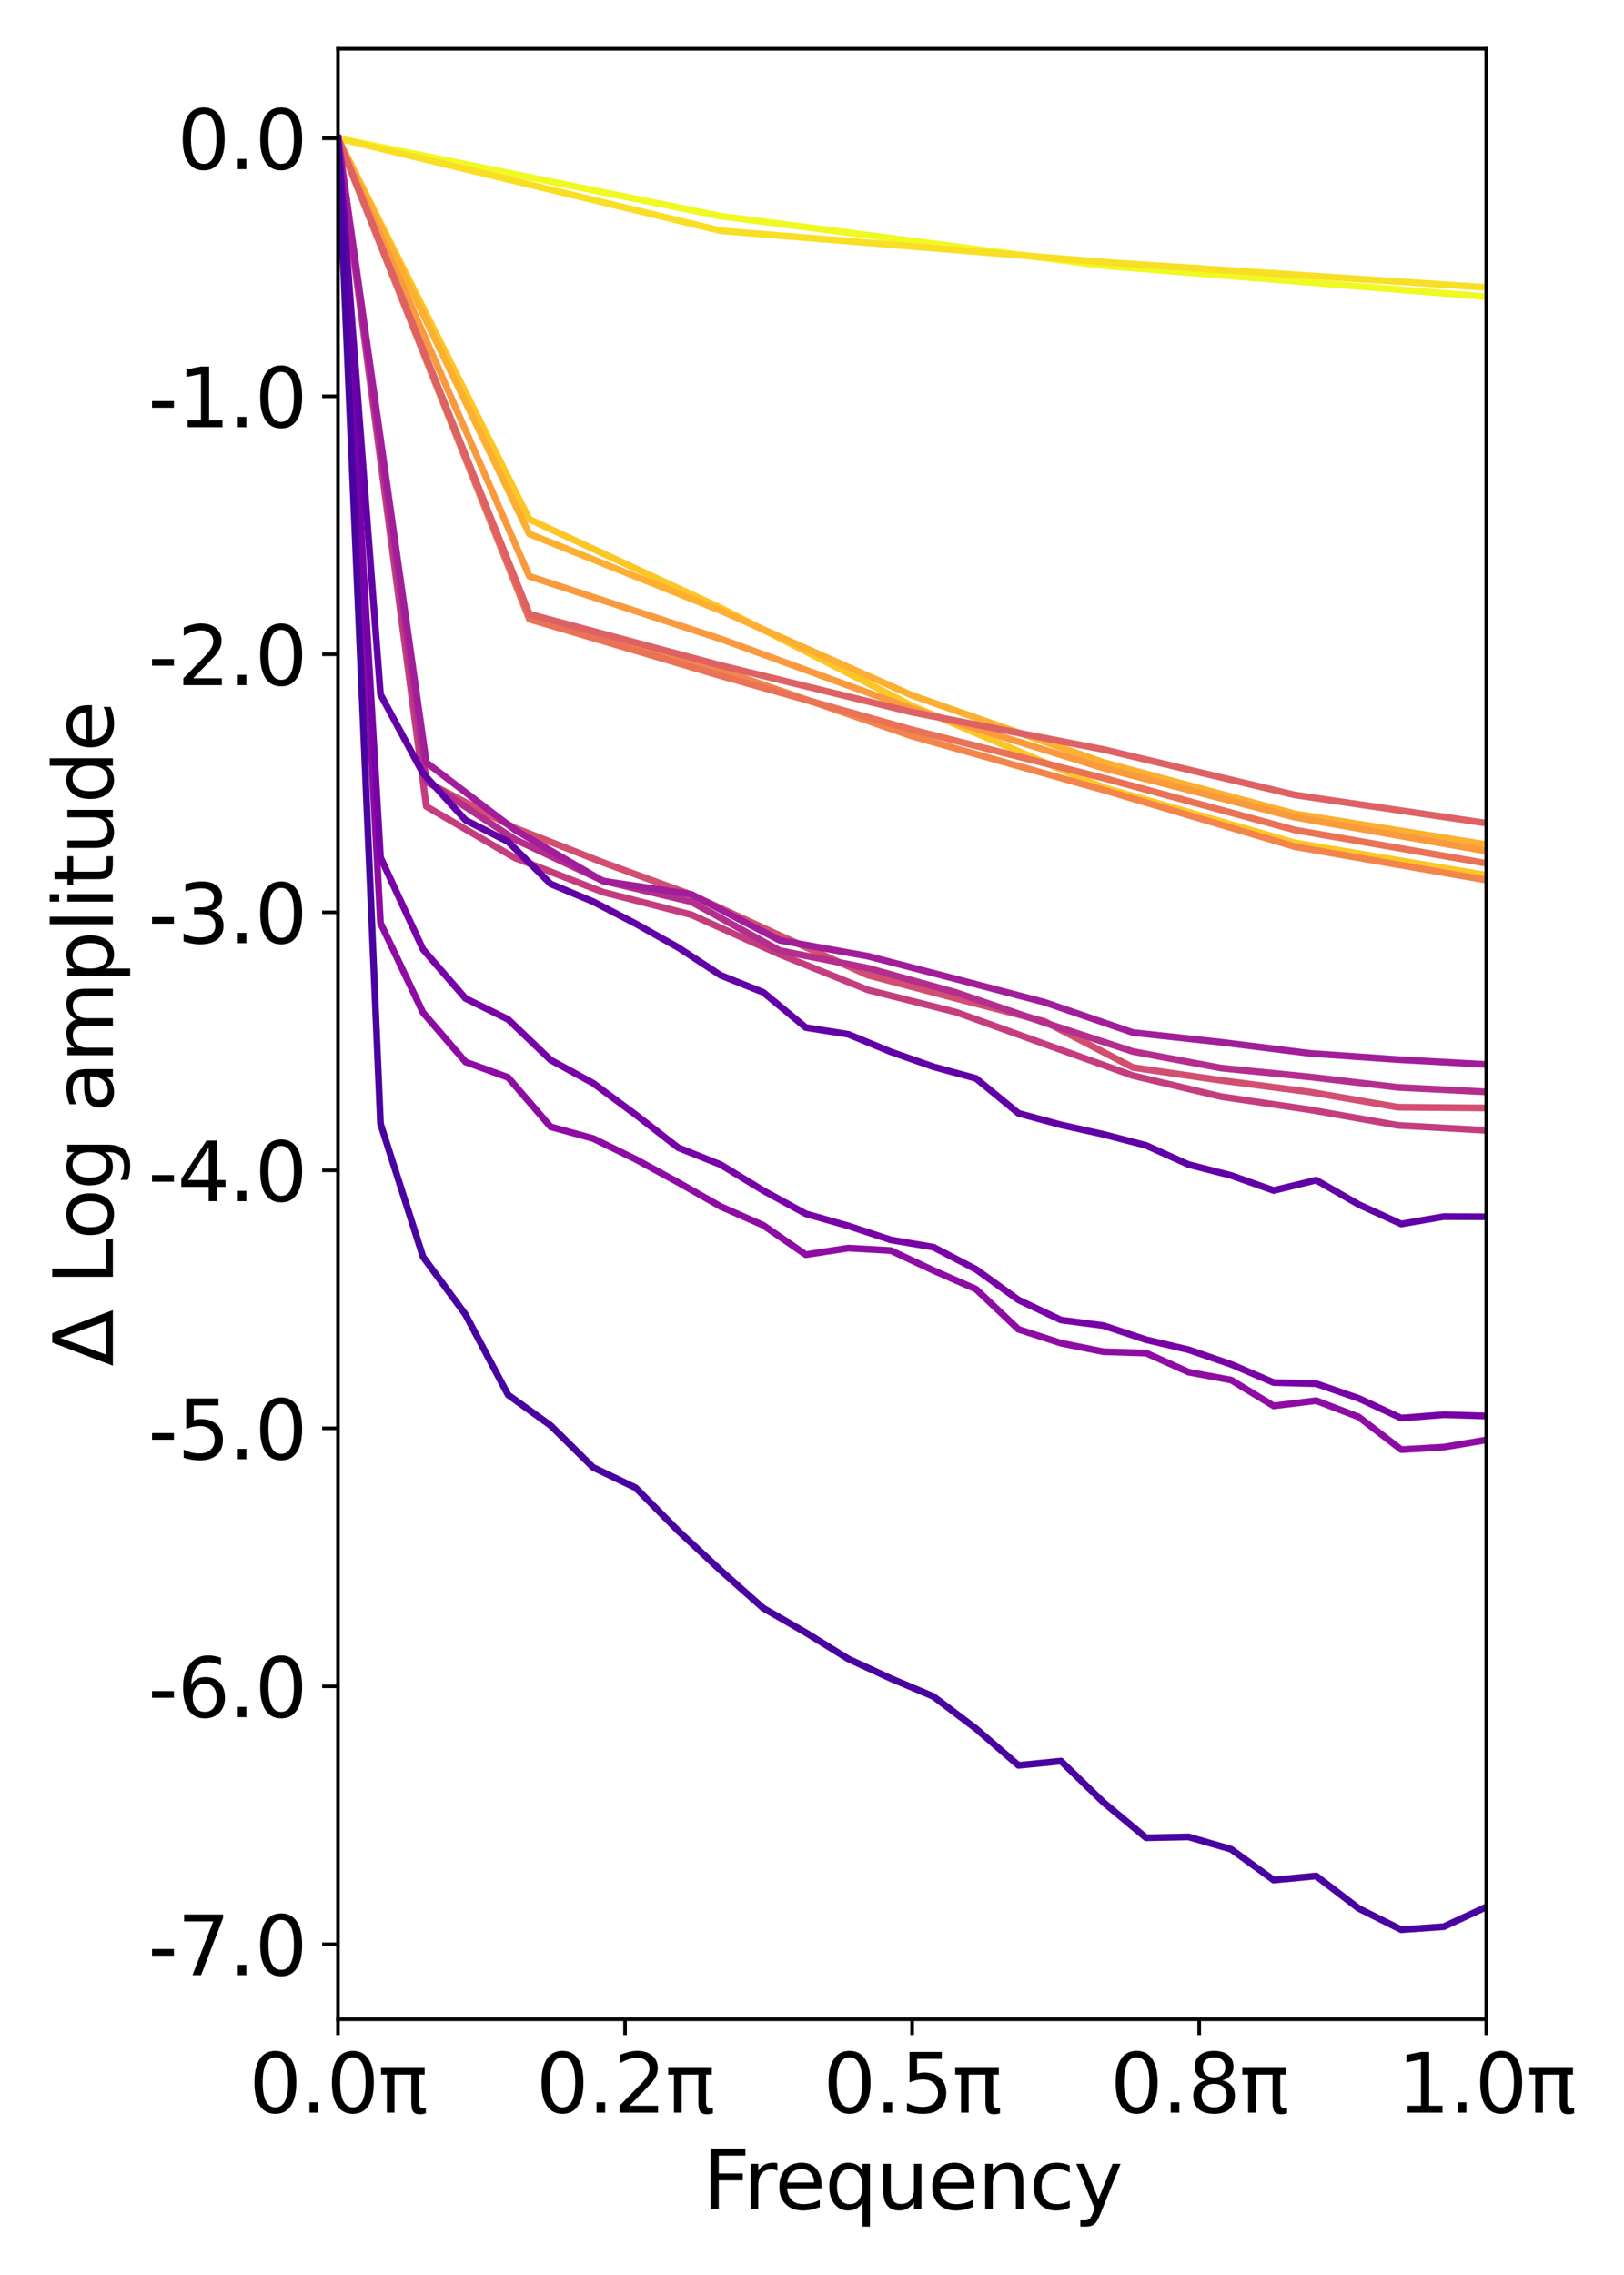 <?xml version="1.0" encoding="utf-8" standalone="no"?>
<!DOCTYPE svg PUBLIC "-//W3C//DTD SVG 1.1//EN"
  "http://www.w3.org/Graphics/SVG/1.1/DTD/svg11.dtd">
<svg xmlns:xlink="http://www.w3.org/1999/xlink" width="360pt" height="504pt" viewBox="0 0 360 504" xmlns="http://www.w3.org/2000/svg" version="1.1">
 <defs>
  <style type="text/css">*{stroke-linejoin: round; stroke-linecap: butt}</style>
 </defs>
 <g id="figure_1">
  <g id="patch_1">
   <path d="M 0 504 
L 360 504 
L 360 0 
L 0 0 
z
" style="fill: #ffffff"/>
  </g>
  <g id="axes_1">
   <g id="patch_2">
    <path d="M 74.918 447.352 
L 329.472 447.352 
L 329.472 10.8 
L 74.918 10.8 
z
" style="fill: #ffffff"/>
   </g>
   <g id="matplotlib.axis_1">
    <g id="xtick_1">
     <g id="line2d_1">
      <defs>
       <path id="m4d248ef3e0" d="M 0 0 
L 0 3.5 
" style="stroke: #000000; stroke-width: 0.8"/>
      </defs>
      <g>
       <use xlink:href="#m4d248ef3e0" x="74.918" y="447.352" style="stroke: #000000; stroke-width: 0.8"/>
      </g>
     </g>
     <g id="text_1">
      <!-- 0.0π -->
      <g transform="translate(55.187 468.029) scale(0.18 -0.18)">
       <defs>
        <path id="DejaVuSans-30" d="M 2034 4250 
Q 1547 4250 1301 3770 
Q 1056 3291 1056 2328 
Q 1056 1369 1301 889 
Q 1547 409 2034 409 
Q 2525 409 2770 889 
Q 3016 1369 3016 2328 
Q 3016 3291 2770 3770 
Q 2525 4250 2034 4250 
z
M 2034 4750 
Q 2819 4750 3233 4129 
Q 3647 3509 3647 2328 
Q 3647 1150 3233 529 
Q 2819 -91 2034 -91 
Q 1250 -91 836 529 
Q 422 1150 422 2328 
Q 422 3509 836 4129 
Q 1250 4750 2034 4750 
z
" transform="scale(0.016)"/>
        <path id="DejaVuSans-2e" d="M 684 794 
L 1344 794 
L 1344 0 
L 684 0 
L 684 794 
z
" transform="scale(0.016)"/>
        <path id="DejaVuSans-3c0" d="M 231 3500 
L 3584 3500 
L 3584 2925 
L 3144 2925 
L 3144 775 
Q 3144 550 3220 451 
Q 3297 353 3469 353 
Q 3516 353 3584 361 
Q 3653 369 3675 372 
L 3675 -44 
Q 3566 -84 3450 -103 
Q 3334 -122 3219 -122 
Q 2844 -122 2700 83 
Q 2556 288 2556 838 
L 2556 2925 
L 1266 2925 
L 1266 0 
L 678 0 
L 678 2925 
L 231 2925 
L 231 3500 
z
" transform="scale(0.016)"/>
       </defs>
       <use xlink:href="#DejaVuSans-30"/>
       <use xlink:href="#DejaVuSans-2e" x="63.623"/>
       <use xlink:href="#DejaVuSans-30" x="95.41"/>
       <use xlink:href="#DejaVuSans-3c0" x="159.033"/>
      </g>
     </g>
    </g>
    <g id="xtick_2">
     <g id="line2d_2">
      <g>
       <use xlink:href="#m4d248ef3e0" x="138.556" y="447.352" style="stroke: #000000; stroke-width: 0.8"/>
      </g>
     </g>
     <g id="text_2">
      <!-- 0.2π -->
      <g transform="translate(118.825 468.029) scale(0.18 -0.18)">
       <defs>
        <path id="DejaVuSans-32" d="M 1228 531 
L 3431 531 
L 3431 0 
L 469 0 
L 469 531 
Q 828 903 1448 1529 
Q 2069 2156 2228 2338 
Q 2531 2678 2651 2914 
Q 2772 3150 2772 3378 
Q 2772 3750 2511 3984 
Q 2250 4219 1831 4219 
Q 1534 4219 1204 4116 
Q 875 4013 500 3803 
L 500 4441 
Q 881 4594 1212 4672 
Q 1544 4750 1819 4750 
Q 2544 4750 2975 4387 
Q 3406 4025 3406 3419 
Q 3406 3131 3298 2873 
Q 3191 2616 2906 2266 
Q 2828 2175 2409 1742 
Q 1991 1309 1228 531 
z
" transform="scale(0.016)"/>
       </defs>
       <use xlink:href="#DejaVuSans-30"/>
       <use xlink:href="#DejaVuSans-2e" x="63.623"/>
       <use xlink:href="#DejaVuSans-32" x="95.41"/>
       <use xlink:href="#DejaVuSans-3c0" x="159.033"/>
      </g>
     </g>
    </g>
    <g id="xtick_3">
     <g id="line2d_3">
      <g>
       <use xlink:href="#m4d248ef3e0" x="202.195" y="447.352" style="stroke: #000000; stroke-width: 0.8"/>
      </g>
     </g>
     <g id="text_3">
      <!-- 0.5π -->
      <g transform="translate(182.464 468.029) scale(0.18 -0.18)">
       <defs>
        <path id="DejaVuSans-35" d="M 691 4666 
L 3169 4666 
L 3169 4134 
L 1269 4134 
L 1269 2991 
Q 1406 3038 1543 3061 
Q 1681 3084 1819 3084 
Q 2600 3084 3056 2656 
Q 3513 2228 3513 1497 
Q 3513 744 3044 326 
Q 2575 -91 1722 -91 
Q 1428 -91 1123 -41 
Q 819 9 494 109 
L 494 744 
Q 775 591 1075 516 
Q 1375 441 1709 441 
Q 2250 441 2565 725 
Q 2881 1009 2881 1497 
Q 2881 1984 2565 2268 
Q 2250 2553 1709 2553 
Q 1456 2553 1204 2497 
Q 953 2441 691 2322 
L 691 4666 
z
" transform="scale(0.016)"/>
       </defs>
       <use xlink:href="#DejaVuSans-30"/>
       <use xlink:href="#DejaVuSans-2e" x="63.623"/>
       <use xlink:href="#DejaVuSans-35" x="95.41"/>
       <use xlink:href="#DejaVuSans-3c0" x="159.033"/>
      </g>
     </g>
    </g>
    <g id="xtick_4">
     <g id="line2d_4">
      <g>
       <use xlink:href="#m4d248ef3e0" x="265.834" y="447.352" style="stroke: #000000; stroke-width: 0.8"/>
      </g>
     </g>
     <g id="text_4">
      <!-- 0.8π -->
      <g transform="translate(246.102 468.029) scale(0.18 -0.18)">
       <defs>
        <path id="DejaVuSans-38" d="M 2034 2216 
Q 1584 2216 1326 1975 
Q 1069 1734 1069 1313 
Q 1069 891 1326 650 
Q 1584 409 2034 409 
Q 2484 409 2743 651 
Q 3003 894 3003 1313 
Q 3003 1734 2745 1975 
Q 2488 2216 2034 2216 
z
M 1403 2484 
Q 997 2584 770 2862 
Q 544 3141 544 3541 
Q 544 4100 942 4425 
Q 1341 4750 2034 4750 
Q 2731 4750 3128 4425 
Q 3525 4100 3525 3541 
Q 3525 3141 3298 2862 
Q 3072 2584 2669 2484 
Q 3125 2378 3379 2068 
Q 3634 1759 3634 1313 
Q 3634 634 3220 271 
Q 2806 -91 2034 -91 
Q 1263 -91 848 271 
Q 434 634 434 1313 
Q 434 1759 690 2068 
Q 947 2378 1403 2484 
z
M 1172 3481 
Q 1172 3119 1398 2916 
Q 1625 2713 2034 2713 
Q 2441 2713 2670 2916 
Q 2900 3119 2900 3481 
Q 2900 3844 2670 4047 
Q 2441 4250 2034 4250 
Q 1625 4250 1398 4047 
Q 1172 3844 1172 3481 
z
" transform="scale(0.016)"/>
       </defs>
       <use xlink:href="#DejaVuSans-30"/>
       <use xlink:href="#DejaVuSans-2e" x="63.623"/>
       <use xlink:href="#DejaVuSans-38" x="95.41"/>
       <use xlink:href="#DejaVuSans-3c0" x="159.033"/>
      </g>
     </g>
    </g>
    <g id="xtick_5">
     <g id="line2d_5">
      <g>
       <use xlink:href="#m4d248ef3e0" x="329.472" y="447.352" style="stroke: #000000; stroke-width: 0.8"/>
      </g>
     </g>
     <g id="text_5">
      <!-- 1.0π -->
      <g transform="translate(309.741 468.029) scale(0.18 -0.18)">
       <defs>
        <path id="DejaVuSans-31" d="M 794 531 
L 1825 531 
L 1825 4091 
L 703 3866 
L 703 4441 
L 1819 4666 
L 2450 4666 
L 2450 531 
L 3481 531 
L 3481 0 
L 794 0 
L 794 531 
z
" transform="scale(0.016)"/>
       </defs>
       <use xlink:href="#DejaVuSans-31"/>
       <use xlink:href="#DejaVuSans-2e" x="63.623"/>
       <use xlink:href="#DejaVuSans-30" x="95.41"/>
       <use xlink:href="#DejaVuSans-3c0" x="159.033"/>
      </g>
     </g>
    </g>
    <g id="text_6">
     <!-- Frequency -->
     <g transform="translate(155.702 489.45) scale(0.18 -0.18)">
      <defs>
       <path id="DejaVuSans-46" d="M 628 4666 
L 3309 4666 
L 3309 4134 
L 1259 4134 
L 1259 2759 
L 3109 2759 
L 3109 2228 
L 1259 2228 
L 1259 0 
L 628 0 
L 628 4666 
z
" transform="scale(0.016)"/>
       <path id="DejaVuSans-72" d="M 2631 2963 
Q 2534 3019 2420 3045 
Q 2306 3072 2169 3072 
Q 1681 3072 1420 2755 
Q 1159 2438 1159 1844 
L 1159 0 
L 581 0 
L 581 3500 
L 1159 3500 
L 1159 2956 
Q 1341 3275 1631 3429 
Q 1922 3584 2338 3584 
Q 2397 3584 2469 3576 
Q 2541 3569 2628 3553 
L 2631 2963 
z
" transform="scale(0.016)"/>
       <path id="DejaVuSans-65" d="M 3597 1894 
L 3597 1613 
L 953 1613 
Q 991 1019 1311 708 
Q 1631 397 2203 397 
Q 2534 397 2845 478 
Q 3156 559 3463 722 
L 3463 178 
Q 3153 47 2828 -22 
Q 2503 -91 2169 -91 
Q 1331 -91 842 396 
Q 353 884 353 1716 
Q 353 2575 817 3079 
Q 1281 3584 2069 3584 
Q 2775 3584 3186 3129 
Q 3597 2675 3597 1894 
z
M 3022 2063 
Q 3016 2534 2758 2815 
Q 2500 3097 2075 3097 
Q 1594 3097 1305 2825 
Q 1016 2553 972 2059 
L 3022 2063 
z
" transform="scale(0.016)"/>
       <path id="DejaVuSans-71" d="M 947 1747 
Q 947 1113 1208 752 
Q 1469 391 1925 391 
Q 2381 391 2643 752 
Q 2906 1113 2906 1747 
Q 2906 2381 2643 2742 
Q 2381 3103 1925 3103 
Q 1469 3103 1208 2742 
Q 947 2381 947 1747 
z
M 2906 525 
Q 2725 213 2448 61 
Q 2172 -91 1784 -91 
Q 1150 -91 751 415 
Q 353 922 353 1747 
Q 353 2572 751 3078 
Q 1150 3584 1784 3584 
Q 2172 3584 2448 3432 
Q 2725 3281 2906 2969 
L 2906 3500 
L 3481 3500 
L 3481 -1331 
L 2906 -1331 
L 2906 525 
z
" transform="scale(0.016)"/>
       <path id="DejaVuSans-75" d="M 544 1381 
L 544 3500 
L 1119 3500 
L 1119 1403 
Q 1119 906 1312 657 
Q 1506 409 1894 409 
Q 2359 409 2629 706 
Q 2900 1003 2900 1516 
L 2900 3500 
L 3475 3500 
L 3475 0 
L 2900 0 
L 2900 538 
Q 2691 219 2414 64 
Q 2138 -91 1772 -91 
Q 1169 -91 856 284 
Q 544 659 544 1381 
z
M 1991 3584 
L 1991 3584 
z
" transform="scale(0.016)"/>
       <path id="DejaVuSans-6e" d="M 3513 2113 
L 3513 0 
L 2938 0 
L 2938 2094 
Q 2938 2591 2744 2837 
Q 2550 3084 2163 3084 
Q 1697 3084 1428 2787 
Q 1159 2491 1159 1978 
L 1159 0 
L 581 0 
L 581 3500 
L 1159 3500 
L 1159 2956 
Q 1366 3272 1645 3428 
Q 1925 3584 2291 3584 
Q 2894 3584 3203 3211 
Q 3513 2838 3513 2113 
z
" transform="scale(0.016)"/>
       <path id="DejaVuSans-63" d="M 3122 3366 
L 3122 2828 
Q 2878 2963 2633 3030 
Q 2388 3097 2138 3097 
Q 1578 3097 1268 2742 
Q 959 2388 959 1747 
Q 959 1106 1268 751 
Q 1578 397 2138 397 
Q 2388 397 2633 464 
Q 2878 531 3122 666 
L 3122 134 
Q 2881 22 2623 -34 
Q 2366 -91 2075 -91 
Q 1284 -91 818 406 
Q 353 903 353 1747 
Q 353 2603 823 3093 
Q 1294 3584 2113 3584 
Q 2378 3584 2631 3529 
Q 2884 3475 3122 3366 
z
" transform="scale(0.016)"/>
       <path id="DejaVuSans-79" d="M 2059 -325 
Q 1816 -950 1584 -1140 
Q 1353 -1331 966 -1331 
L 506 -1331 
L 506 -850 
L 844 -850 
Q 1081 -850 1212 -737 
Q 1344 -625 1503 -206 
L 1606 56 
L 191 3500 
L 800 3500 
L 1894 763 
L 2988 3500 
L 3597 3500 
L 2059 -325 
z
" transform="scale(0.016)"/>
      </defs>
      <use xlink:href="#DejaVuSans-46"/>
      <use xlink:href="#DejaVuSans-72" x="50.27"/>
      <use xlink:href="#DejaVuSans-65" x="89.133"/>
      <use xlink:href="#DejaVuSans-71" x="150.656"/>
      <use xlink:href="#DejaVuSans-75" x="214.133"/>
      <use xlink:href="#DejaVuSans-65" x="277.512"/>
      <use xlink:href="#DejaVuSans-6e" x="339.035"/>
      <use xlink:href="#DejaVuSans-63" x="402.414"/>
      <use xlink:href="#DejaVuSans-79" x="457.395"/>
     </g>
    </g>
   </g>
   <g id="matplotlib.axis_2">
    <g id="ytick_1">
     <g id="line2d_6">
      <defs>
       <path id="m0d5838f311" d="M 0 0 
L -3.5 0 
" style="stroke: #000000; stroke-width: 0.8"/>
      </defs>
      <g>
       <use xlink:href="#m0d5838f311" x="74.918" y="430.737" style="stroke: #000000; stroke-width: 0.8"/>
      </g>
     </g>
     <g id="text_7">
      <!-- -7.0 -->
      <g transform="translate(32.798 437.575) scale(0.18 -0.18)">
       <defs>
        <path id="DejaVuSans-2d" d="M 313 2009 
L 1997 2009 
L 1997 1497 
L 313 1497 
L 313 2009 
z
" transform="scale(0.016)"/>
        <path id="DejaVuSans-37" d="M 525 4666 
L 3525 4666 
L 3525 4397 
L 1831 0 
L 1172 0 
L 2766 4134 
L 525 4134 
L 525 4666 
z
" transform="scale(0.016)"/>
       </defs>
       <use xlink:href="#DejaVuSans-2d"/>
       <use xlink:href="#DejaVuSans-37" x="36.084"/>
       <use xlink:href="#DejaVuSans-2e" x="99.707"/>
       <use xlink:href="#DejaVuSans-30" x="131.494"/>
      </g>
     </g>
    </g>
    <g id="ytick_2">
     <g id="line2d_7">
      <g>
       <use xlink:href="#m0d5838f311" x="74.918" y="373.581" style="stroke: #000000; stroke-width: 0.8"/>
      </g>
     </g>
     <g id="text_8">
      <!-- -6.0 -->
      <g transform="translate(32.798 380.419) scale(0.18 -0.18)">
       <defs>
        <path id="DejaVuSans-36" d="M 2113 2584 
Q 1688 2584 1439 2293 
Q 1191 2003 1191 1497 
Q 1191 994 1439 701 
Q 1688 409 2113 409 
Q 2538 409 2786 701 
Q 3034 994 3034 1497 
Q 3034 2003 2786 2293 
Q 2538 2584 2113 2584 
z
M 3366 4563 
L 3366 3988 
Q 3128 4100 2886 4159 
Q 2644 4219 2406 4219 
Q 1781 4219 1451 3797 
Q 1122 3375 1075 2522 
Q 1259 2794 1537 2939 
Q 1816 3084 2150 3084 
Q 2853 3084 3261 2657 
Q 3669 2231 3669 1497 
Q 3669 778 3244 343 
Q 2819 -91 2113 -91 
Q 1303 -91 875 529 
Q 447 1150 447 2328 
Q 447 3434 972 4092 
Q 1497 4750 2381 4750 
Q 2619 4750 2861 4703 
Q 3103 4656 3366 4563 
z
" transform="scale(0.016)"/>
       </defs>
       <use xlink:href="#DejaVuSans-2d"/>
       <use xlink:href="#DejaVuSans-36" x="36.084"/>
       <use xlink:href="#DejaVuSans-2e" x="99.707"/>
       <use xlink:href="#DejaVuSans-30" x="131.494"/>
      </g>
     </g>
    </g>
    <g id="ytick_3">
     <g id="line2d_8">
      <g>
       <use xlink:href="#m0d5838f311" x="74.918" y="316.424" style="stroke: #000000; stroke-width: 0.8"/>
      </g>
     </g>
     <g id="text_9">
      <!-- -5.0 -->
      <g transform="translate(32.798 323.263) scale(0.18 -0.18)">
       <use xlink:href="#DejaVuSans-2d"/>
       <use xlink:href="#DejaVuSans-35" x="36.084"/>
       <use xlink:href="#DejaVuSans-2e" x="99.707"/>
       <use xlink:href="#DejaVuSans-30" x="131.494"/>
      </g>
     </g>
    </g>
    <g id="ytick_4">
     <g id="line2d_9">
      <g>
       <use xlink:href="#m0d5838f311" x="74.918" y="259.268" style="stroke: #000000; stroke-width: 0.8"/>
      </g>
     </g>
     <g id="text_10">
      <!-- -4.0 -->
      <g transform="translate(32.798 266.107) scale(0.18 -0.18)">
       <defs>
        <path id="DejaVuSans-34" d="M 2419 4116 
L 825 1625 
L 2419 1625 
L 2419 4116 
z
M 2253 4666 
L 3047 4666 
L 3047 1625 
L 3713 1625 
L 3713 1100 
L 3047 1100 
L 3047 0 
L 2419 0 
L 2419 1100 
L 313 1100 
L 313 1709 
L 2253 4666 
z
" transform="scale(0.016)"/>
       </defs>
       <use xlink:href="#DejaVuSans-2d"/>
       <use xlink:href="#DejaVuSans-34" x="36.084"/>
       <use xlink:href="#DejaVuSans-2e" x="99.707"/>
       <use xlink:href="#DejaVuSans-30" x="131.494"/>
      </g>
     </g>
    </g>
    <g id="ytick_5">
     <g id="line2d_10">
      <g>
       <use xlink:href="#m0d5838f311" x="74.918" y="202.112" style="stroke: #000000; stroke-width: 0.8"/>
      </g>
     </g>
     <g id="text_11">
      <!-- -3.0 -->
      <g transform="translate(32.798 208.951) scale(0.18 -0.18)">
       <defs>
        <path id="DejaVuSans-33" d="M 2597 2516 
Q 3050 2419 3304 2112 
Q 3559 1806 3559 1356 
Q 3559 666 3084 287 
Q 2609 -91 1734 -91 
Q 1441 -91 1130 -33 
Q 819 25 488 141 
L 488 750 
Q 750 597 1062 519 
Q 1375 441 1716 441 
Q 2309 441 2620 675 
Q 2931 909 2931 1356 
Q 2931 1769 2642 2001 
Q 2353 2234 1838 2234 
L 1294 2234 
L 1294 2753 
L 1863 2753 
Q 2328 2753 2575 2939 
Q 2822 3125 2822 3475 
Q 2822 3834 2567 4026 
Q 2313 4219 1838 4219 
Q 1578 4219 1281 4162 
Q 984 4106 628 3988 
L 628 4550 
Q 988 4650 1302 4700 
Q 1616 4750 1894 4750 
Q 2613 4750 3031 4423 
Q 3450 4097 3450 3541 
Q 3450 3153 3228 2886 
Q 3006 2619 2597 2516 
z
" transform="scale(0.016)"/>
       </defs>
       <use xlink:href="#DejaVuSans-2d"/>
       <use xlink:href="#DejaVuSans-33" x="36.084"/>
       <use xlink:href="#DejaVuSans-2e" x="99.707"/>
       <use xlink:href="#DejaVuSans-30" x="131.494"/>
      </g>
     </g>
    </g>
    <g id="ytick_6">
     <g id="line2d_11">
      <g>
       <use xlink:href="#m0d5838f311" x="74.918" y="144.956" style="stroke: #000000; stroke-width: 0.8"/>
      </g>
     </g>
     <g id="text_12">
      <!-- -2.0 -->
      <g transform="translate(32.798 151.794) scale(0.18 -0.18)">
       <use xlink:href="#DejaVuSans-2d"/>
       <use xlink:href="#DejaVuSans-32" x="36.084"/>
       <use xlink:href="#DejaVuSans-2e" x="99.707"/>
       <use xlink:href="#DejaVuSans-30" x="131.494"/>
      </g>
     </g>
    </g>
    <g id="ytick_7">
     <g id="line2d_12">
      <g>
       <use xlink:href="#m0d5838f311" x="74.918" y="87.799" style="stroke: #000000; stroke-width: 0.8"/>
      </g>
     </g>
     <g id="text_13">
      <!-- -1.0 -->
      <g transform="translate(32.798 94.638) scale(0.18 -0.18)">
       <use xlink:href="#DejaVuSans-2d"/>
       <use xlink:href="#DejaVuSans-31" x="36.084"/>
       <use xlink:href="#DejaVuSans-2e" x="99.707"/>
       <use xlink:href="#DejaVuSans-30" x="131.494"/>
      </g>
     </g>
    </g>
    <g id="ytick_8">
     <g id="line2d_13">
      <g>
       <use xlink:href="#m0d5838f311" x="74.918" y="30.643" style="stroke: #000000; stroke-width: 0.8"/>
      </g>
     </g>
     <g id="text_14">
      <!-- 0.0 -->
      <g transform="translate(39.292 37.482) scale(0.18 -0.18)">
       <use xlink:href="#DejaVuSans-30"/>
       <use xlink:href="#DejaVuSans-2e" x="63.623"/>
       <use xlink:href="#DejaVuSans-30" x="95.41"/>
      </g>
     </g>
    </g>
    <g id="text_15">
     <!-- $\Delta$ Log amplitude -->
     <g transform="translate(25.018 302.696) rotate(-90) scale(0.18 -0.18)">
      <defs>
       <path id="DejaVuSans-394" d="M 2188 4044 
L 906 525 
L 3472 525 
L 2188 4044 
z
M 50 0 
L 1831 4666 
L 2547 4666 
L 4325 0 
L 50 0 
z
" transform="scale(0.016)"/>
       <path id="DejaVuSans-20" transform="scale(0.016)"/>
       <path id="DejaVuSans-4c" d="M 628 4666 
L 1259 4666 
L 1259 531 
L 3531 531 
L 3531 0 
L 628 0 
L 628 4666 
z
" transform="scale(0.016)"/>
       <path id="DejaVuSans-6f" d="M 1959 3097 
Q 1497 3097 1228 2736 
Q 959 2375 959 1747 
Q 959 1119 1226 758 
Q 1494 397 1959 397 
Q 2419 397 2687 759 
Q 2956 1122 2956 1747 
Q 2956 2369 2687 2733 
Q 2419 3097 1959 3097 
z
M 1959 3584 
Q 2709 3584 3137 3096 
Q 3566 2609 3566 1747 
Q 3566 888 3137 398 
Q 2709 -91 1959 -91 
Q 1206 -91 779 398 
Q 353 888 353 1747 
Q 353 2609 779 3096 
Q 1206 3584 1959 3584 
z
" transform="scale(0.016)"/>
       <path id="DejaVuSans-67" d="M 2906 1791 
Q 2906 2416 2648 2759 
Q 2391 3103 1925 3103 
Q 1463 3103 1205 2759 
Q 947 2416 947 1791 
Q 947 1169 1205 825 
Q 1463 481 1925 481 
Q 2391 481 2648 825 
Q 2906 1169 2906 1791 
z
M 3481 434 
Q 3481 -459 3084 -895 
Q 2688 -1331 1869 -1331 
Q 1566 -1331 1297 -1286 
Q 1028 -1241 775 -1147 
L 775 -588 
Q 1028 -725 1275 -790 
Q 1522 -856 1778 -856 
Q 2344 -856 2625 -561 
Q 2906 -266 2906 331 
L 2906 616 
Q 2728 306 2450 153 
Q 2172 0 1784 0 
Q 1141 0 747 490 
Q 353 981 353 1791 
Q 353 2603 747 3093 
Q 1141 3584 1784 3584 
Q 2172 3584 2450 3431 
Q 2728 3278 2906 2969 
L 2906 3500 
L 3481 3500 
L 3481 434 
z
" transform="scale(0.016)"/>
       <path id="DejaVuSans-61" d="M 2194 1759 
Q 1497 1759 1228 1600 
Q 959 1441 959 1056 
Q 959 750 1161 570 
Q 1363 391 1709 391 
Q 2188 391 2477 730 
Q 2766 1069 2766 1631 
L 2766 1759 
L 2194 1759 
z
M 3341 1997 
L 3341 0 
L 2766 0 
L 2766 531 
Q 2569 213 2275 61 
Q 1981 -91 1556 -91 
Q 1019 -91 701 211 
Q 384 513 384 1019 
Q 384 1609 779 1909 
Q 1175 2209 1959 2209 
L 2766 2209 
L 2766 2266 
Q 2766 2663 2505 2880 
Q 2244 3097 1772 3097 
Q 1472 3097 1187 3025 
Q 903 2953 641 2809 
L 641 3341 
Q 956 3463 1253 3523 
Q 1550 3584 1831 3584 
Q 2591 3584 2966 3190 
Q 3341 2797 3341 1997 
z
" transform="scale(0.016)"/>
       <path id="DejaVuSans-6d" d="M 3328 2828 
Q 3544 3216 3844 3400 
Q 4144 3584 4550 3584 
Q 5097 3584 5394 3201 
Q 5691 2819 5691 2113 
L 5691 0 
L 5113 0 
L 5113 2094 
Q 5113 2597 4934 2840 
Q 4756 3084 4391 3084 
Q 3944 3084 3684 2787 
Q 3425 2491 3425 1978 
L 3425 0 
L 2847 0 
L 2847 2094 
Q 2847 2600 2669 2842 
Q 2491 3084 2119 3084 
Q 1678 3084 1418 2786 
Q 1159 2488 1159 1978 
L 1159 0 
L 581 0 
L 581 3500 
L 1159 3500 
L 1159 2956 
Q 1356 3278 1631 3431 
Q 1906 3584 2284 3584 
Q 2666 3584 2933 3390 
Q 3200 3197 3328 2828 
z
" transform="scale(0.016)"/>
       <path id="DejaVuSans-70" d="M 1159 525 
L 1159 -1331 
L 581 -1331 
L 581 3500 
L 1159 3500 
L 1159 2969 
Q 1341 3281 1617 3432 
Q 1894 3584 2278 3584 
Q 2916 3584 3314 3078 
Q 3713 2572 3713 1747 
Q 3713 922 3314 415 
Q 2916 -91 2278 -91 
Q 1894 -91 1617 61 
Q 1341 213 1159 525 
z
M 3116 1747 
Q 3116 2381 2855 2742 
Q 2594 3103 2138 3103 
Q 1681 3103 1420 2742 
Q 1159 2381 1159 1747 
Q 1159 1113 1420 752 
Q 1681 391 2138 391 
Q 2594 391 2855 752 
Q 3116 1113 3116 1747 
z
" transform="scale(0.016)"/>
       <path id="DejaVuSans-6c" d="M 603 4863 
L 1178 4863 
L 1178 0 
L 603 0 
L 603 4863 
z
" transform="scale(0.016)"/>
       <path id="DejaVuSans-69" d="M 603 3500 
L 1178 3500 
L 1178 0 
L 603 0 
L 603 3500 
z
M 603 4863 
L 1178 4863 
L 1178 4134 
L 603 4134 
L 603 4863 
z
" transform="scale(0.016)"/>
       <path id="DejaVuSans-74" d="M 1172 4494 
L 1172 3500 
L 2356 3500 
L 2356 3053 
L 1172 3053 
L 1172 1153 
Q 1172 725 1289 603 
Q 1406 481 1766 481 
L 2356 481 
L 2356 0 
L 1766 0 
Q 1100 0 847 248 
Q 594 497 594 1153 
L 594 3053 
L 172 3053 
L 172 3500 
L 594 3500 
L 594 4494 
L 1172 4494 
z
" transform="scale(0.016)"/>
       <path id="DejaVuSans-64" d="M 2906 2969 
L 2906 4863 
L 3481 4863 
L 3481 0 
L 2906 0 
L 2906 525 
Q 2725 213 2448 61 
Q 2172 -91 1784 -91 
Q 1150 -91 751 415 
Q 353 922 353 1747 
Q 353 2572 751 3078 
Q 1150 3584 1784 3584 
Q 2172 3584 2448 3432 
Q 2725 3281 2906 2969 
z
M 947 1747 
Q 947 1113 1208 752 
Q 1469 391 1925 391 
Q 2381 391 2643 752 
Q 2906 1113 2906 1747 
Q 2906 2381 2643 2742 
Q 2381 3103 1925 3103 
Q 1469 3103 1208 2742 
Q 947 2381 947 1747 
z
" transform="scale(0.016)"/>
      </defs>
      <use xlink:href="#DejaVuSans-394" transform="translate(0 0.016)"/>
      <use xlink:href="#DejaVuSans-20" transform="translate(68.408 0.016)"/>
      <use xlink:href="#DejaVuSans-4c" transform="translate(100.195 0.016)"/>
      <use xlink:href="#DejaVuSans-6f" transform="translate(155.908 0.016)"/>
      <use xlink:href="#DejaVuSans-67" transform="translate(217.09 0.016)"/>
      <use xlink:href="#DejaVuSans-20" transform="translate(280.566 0.016)"/>
      <use xlink:href="#DejaVuSans-61" transform="translate(312.354 0.016)"/>
      <use xlink:href="#DejaVuSans-6d" transform="translate(373.633 0.016)"/>
      <use xlink:href="#DejaVuSans-70" transform="translate(471.045 0.016)"/>
      <use xlink:href="#DejaVuSans-6c" transform="translate(534.521 0.016)"/>
      <use xlink:href="#DejaVuSans-69" transform="translate(562.305 0.016)"/>
      <use xlink:href="#DejaVuSans-74" transform="translate(590.088 0.016)"/>
      <use xlink:href="#DejaVuSans-75" transform="translate(629.297 0.016)"/>
      <use xlink:href="#DejaVuSans-64" transform="translate(692.676 0.016)"/>
      <use xlink:href="#DejaVuSans-65" transform="translate(756.152 0.016)"/>
     </g>
    </g>
   </g>
   <g id="line2d_14">
    <path d="M 74.918 30.643 
L 159.769 47.883 
L 244.621 58.87 
L 329.472 65.733 
" clip-path="url(#p2acd371b3e)" style="fill: none; stroke: #f0f921; stroke-width: 1.5; stroke-linecap: square"/>
   </g>
   <g id="line2d_15">
    <path d="M 74.918 30.643 
L 159.769 51.121 
L 244.621 58.073 
L 329.472 63.676 
" clip-path="url(#p2acd371b3e)" style="fill: none; stroke: #f8df25; stroke-width: 1.5; stroke-linecap: square"/>
   </g>
   <g id="line2d_16">
    <path d="M 74.918 30.643 
L 117.344 115.052 
L 159.769 134.688 
L 202.195 156.394 
L 244.621 174.463 
L 287.046 186.717 
L 329.472 193.885 
" clip-path="url(#p2acd371b3e)" style="fill: none; stroke: #fdc627; stroke-width: 1.5; stroke-linecap: square"/>
   </g>
   <g id="line2d_17">
    <path d="M 74.918 30.643 
L 117.344 118.286 
L 159.769 135.281 
L 202.195 154.057 
L 244.621 168.911 
L 287.046 180.292 
L 329.472 187.106 
" clip-path="url(#p2acd371b3e)" style="fill: none; stroke: #fdaf31; stroke-width: 1.5; stroke-linecap: square"/>
   </g>
   <g id="line2d_18">
    <path d="M 74.918 30.643 
L 117.344 127.671 
L 159.769 141.548 
L 202.195 157.032 
L 244.621 170.166 
L 287.046 181.058 
L 329.472 188.565 
" clip-path="url(#p2acd371b3e)" style="fill: none; stroke: #f99a3e; stroke-width: 1.5; stroke-linecap: square"/>
   </g>
   <g id="line2d_19">
    <path d="M 74.918 30.643 
L 117.344 136.051 
L 159.769 148.442 
L 202.195 163.1 
L 244.621 175.011 
L 287.046 187.579 
L 329.472 194.974 
" clip-path="url(#p2acd371b3e)" style="fill: none; stroke: #f3854b; stroke-width: 1.5; stroke-linecap: square"/>
   </g>
   <g id="line2d_20">
    <path d="M 74.918 30.643 
L 117.344 137.17 
L 159.769 149.723 
L 202.195 161.678 
L 244.621 172.369 
L 287.046 183.877 
L 329.472 191.258 
" clip-path="url(#p2acd371b3e)" style="fill: none; stroke: #e97257; stroke-width: 1.5; stroke-linecap: square"/>
   </g>
   <g id="line2d_21">
    <path d="M 74.918 30.643 
L 117.344 136.051 
L 159.769 147.419 
L 202.195 157.787 
L 244.621 166.047 
L 287.046 176.115 
L 329.472 182.361 
" clip-path="url(#p2acd371b3e)" style="fill: none; stroke: #de6164; stroke-width: 1.5; stroke-linecap: square"/>
   </g>
   <g id="line2d_22">
    <path d="M 74.918 30.643 
L 94.499 173.193 
L 114.08 183.404 
L 133.661 191.066 
L 153.242 198.206 
L 172.823 207.224 
L 192.404 216.032 
L 211.986 221.205 
L 231.567 226.291 
L 251.148 236.491 
L 270.729 239.348 
L 290.31 241.908 
L 309.891 245.292 
L 329.472 245.453 
" clip-path="url(#p2acd371b3e)" style="fill: none; stroke: #d24f71; stroke-width: 1.5; stroke-linecap: square"/>
   </g>
   <g id="line2d_23">
    <path d="M 74.918 30.643 
L 94.499 178.661 
L 114.08 190.023 
L 133.661 197.631 
L 153.242 202.643 
L 172.823 211.429 
L 192.404 219.315 
L 211.986 224.251 
L 231.567 231.29 
L 251.148 238.295 
L 270.729 242.948 
L 290.31 245.847 
L 309.891 249.305 
L 329.472 250.419 
" clip-path="url(#p2acd371b3e)" style="fill: none; stroke: #c43e7f; stroke-width: 1.5; stroke-linecap: square"/>
   </g>
   <g id="line2d_24">
    <path d="M 74.918 30.643 
L 94.499 173.007 
L 114.08 185.91 
L 133.661 195.135 
L 153.242 199.771 
L 172.823 210.583 
L 192.404 214.479 
L 211.986 219.895 
L 231.567 226.563 
L 251.148 232.953 
L 270.729 236.623 
L 290.31 238.578 
L 309.891 240.892 
L 329.472 241.894 
" clip-path="url(#p2acd371b3e)" style="fill: none; stroke: #b42e8d; stroke-width: 1.5; stroke-linecap: square"/>
   </g>
   <g id="line2d_25">
    <path d="M 74.918 30.643 
L 94.499 168.925 
L 114.08 183.806 
L 133.661 195.187 
L 153.242 198.128 
L 172.823 208.311 
L 192.404 211.831 
L 211.986 216.908 
L 231.567 222.048 
L 251.148 228.754 
L 270.729 230.899 
L 290.31 233.354 
L 309.891 234.735 
L 329.472 235.822 
" clip-path="url(#p2acd371b3e)" style="fill: none; stroke: #a21d9a; stroke-width: 1.5; stroke-linecap: square"/>
   </g>
   <g id="line2d_26">
    <path d="M 74.918 30.643 
L 84.346 204.493 
L 93.774 224.333 
L 103.202 235.267 
L 112.63 238.686 
L 122.058 249.633 
L 131.486 252.221 
L 140.913 256.819 
L 150.341 261.952 
L 159.769 267.295 
L 169.197 271.442 
L 178.625 277.953 
L 188.053 276.498 
L 197.481 277.039 
L 206.909 281.451 
L 216.337 285.587 
L 225.765 294.496 
L 235.193 297.553 
L 244.621 299.454 
L 254.049 299.746 
L 263.477 303.977 
L 272.904 305.73 
L 282.332 311.457 
L 291.76 310.297 
L 301.188 313.911 
L 310.616 321.145 
L 320.044 320.593 
L 329.472 318.999 
" clip-path="url(#p2acd371b3e)" style="fill: none; stroke: #8e0ca4; stroke-width: 1.5; stroke-linecap: square"/>
   </g>
   <g id="line2d_27">
    <path d="M 74.918 30.643 
L 84.346 189.938 
L 93.774 210.326 
L 103.202 221.198 
L 112.63 225.827 
L 122.058 234.828 
L 131.486 239.969 
L 140.913 246.938 
L 150.341 254.255 
L 159.769 258.02 
L 169.197 263.757 
L 178.625 268.903 
L 188.053 271.577 
L 197.481 274.684 
L 206.909 276.287 
L 216.337 281.193 
L 225.765 287.978 
L 235.193 292.433 
L 244.621 293.672 
L 254.049 296.792 
L 263.477 299.014 
L 272.904 302.252 
L 282.332 306.286 
L 291.76 306.534 
L 301.188 309.791 
L 310.616 314.161 
L 320.044 313.408 
L 329.472 313.697 
" clip-path="url(#p2acd371b3e)" style="fill: none; stroke: #7801a8; stroke-width: 1.5; stroke-linecap: square"/>
   </g>
   <g id="line2d_28">
    <path d="M 74.918 30.643 
L 84.346 153.843 
L 93.774 171.337 
L 103.202 181.692 
L 112.63 186.464 
L 122.058 195.813 
L 131.486 199.753 
L 140.913 204.633 
L 150.341 209.914 
L 159.769 216.07 
L 169.197 219.838 
L 178.625 227.639 
L 188.053 229.135 
L 197.481 233.023 
L 206.909 236.329 
L 216.337 238.899 
L 225.765 246.639 
L 235.193 249.2 
L 244.621 251.301 
L 254.049 253.749 
L 263.477 257.992 
L 272.904 260.405 
L 282.332 263.732 
L 291.76 261.438 
L 301.188 266.841 
L 310.616 271.152 
L 320.044 269.523 
L 329.472 269.563 
" clip-path="url(#p2acd371b3e)" style="fill: none; stroke: #6100a7; stroke-width: 1.5; stroke-linecap: square"/>
   </g>
   <g id="line2d_29">
    <path d="M 74.918 30.643 
L 84.346 248.947 
L 93.774 278.431 
L 103.202 291.23 
L 112.63 309.017 
L 122.058 315.794 
L 131.486 325.092 
L 140.913 329.608 
L 150.341 339.136 
L 159.769 347.92 
L 169.197 356.26 
L 178.625 361.679 
L 188.053 367.51 
L 197.481 371.851 
L 206.909 375.827 
L 216.337 382.951 
L 225.765 391.095 
L 235.193 390.155 
L 244.621 399.298 
L 254.049 407.133 
L 263.477 406.944 
L 272.904 409.677 
L 282.332 416.51 
L 291.76 415.605 
L 301.188 422.796 
L 310.616 427.509 
L 320.044 426.842 
L 329.472 422.475 
" clip-path="url(#p2acd371b3e)" style="fill: none; stroke: #4903a0; stroke-width: 1.5; stroke-linecap: square"/>
   </g>
   <g id="patch_3">
    <path d="M 74.918 447.352 
L 74.918 10.8 
" style="fill: none; stroke: #000000; stroke-width: 0.8; stroke-linejoin: miter; stroke-linecap: square"/>
   </g>
   <g id="patch_4">
    <path d="M 329.472 447.352 
L 329.472 10.8 
" style="fill: none; stroke: #000000; stroke-width: 0.8; stroke-linejoin: miter; stroke-linecap: square"/>
   </g>
   <g id="patch_5">
    <path d="M 74.918 447.352 
L 329.472 447.352 
" style="fill: none; stroke: #000000; stroke-width: 0.8; stroke-linejoin: miter; stroke-linecap: square"/>
   </g>
   <g id="patch_6">
    <path d="M 74.918 10.8 
L 329.472 10.8 
" style="fill: none; stroke: #000000; stroke-width: 0.8; stroke-linejoin: miter; stroke-linecap: square"/>
   </g>
  </g>
 </g>
 <defs>
  <clipPath id="p2acd371b3e">
   <rect x="74.918" y="10.8" width="254.554" height="436.552"/>
  </clipPath>
 </defs>
</svg>
